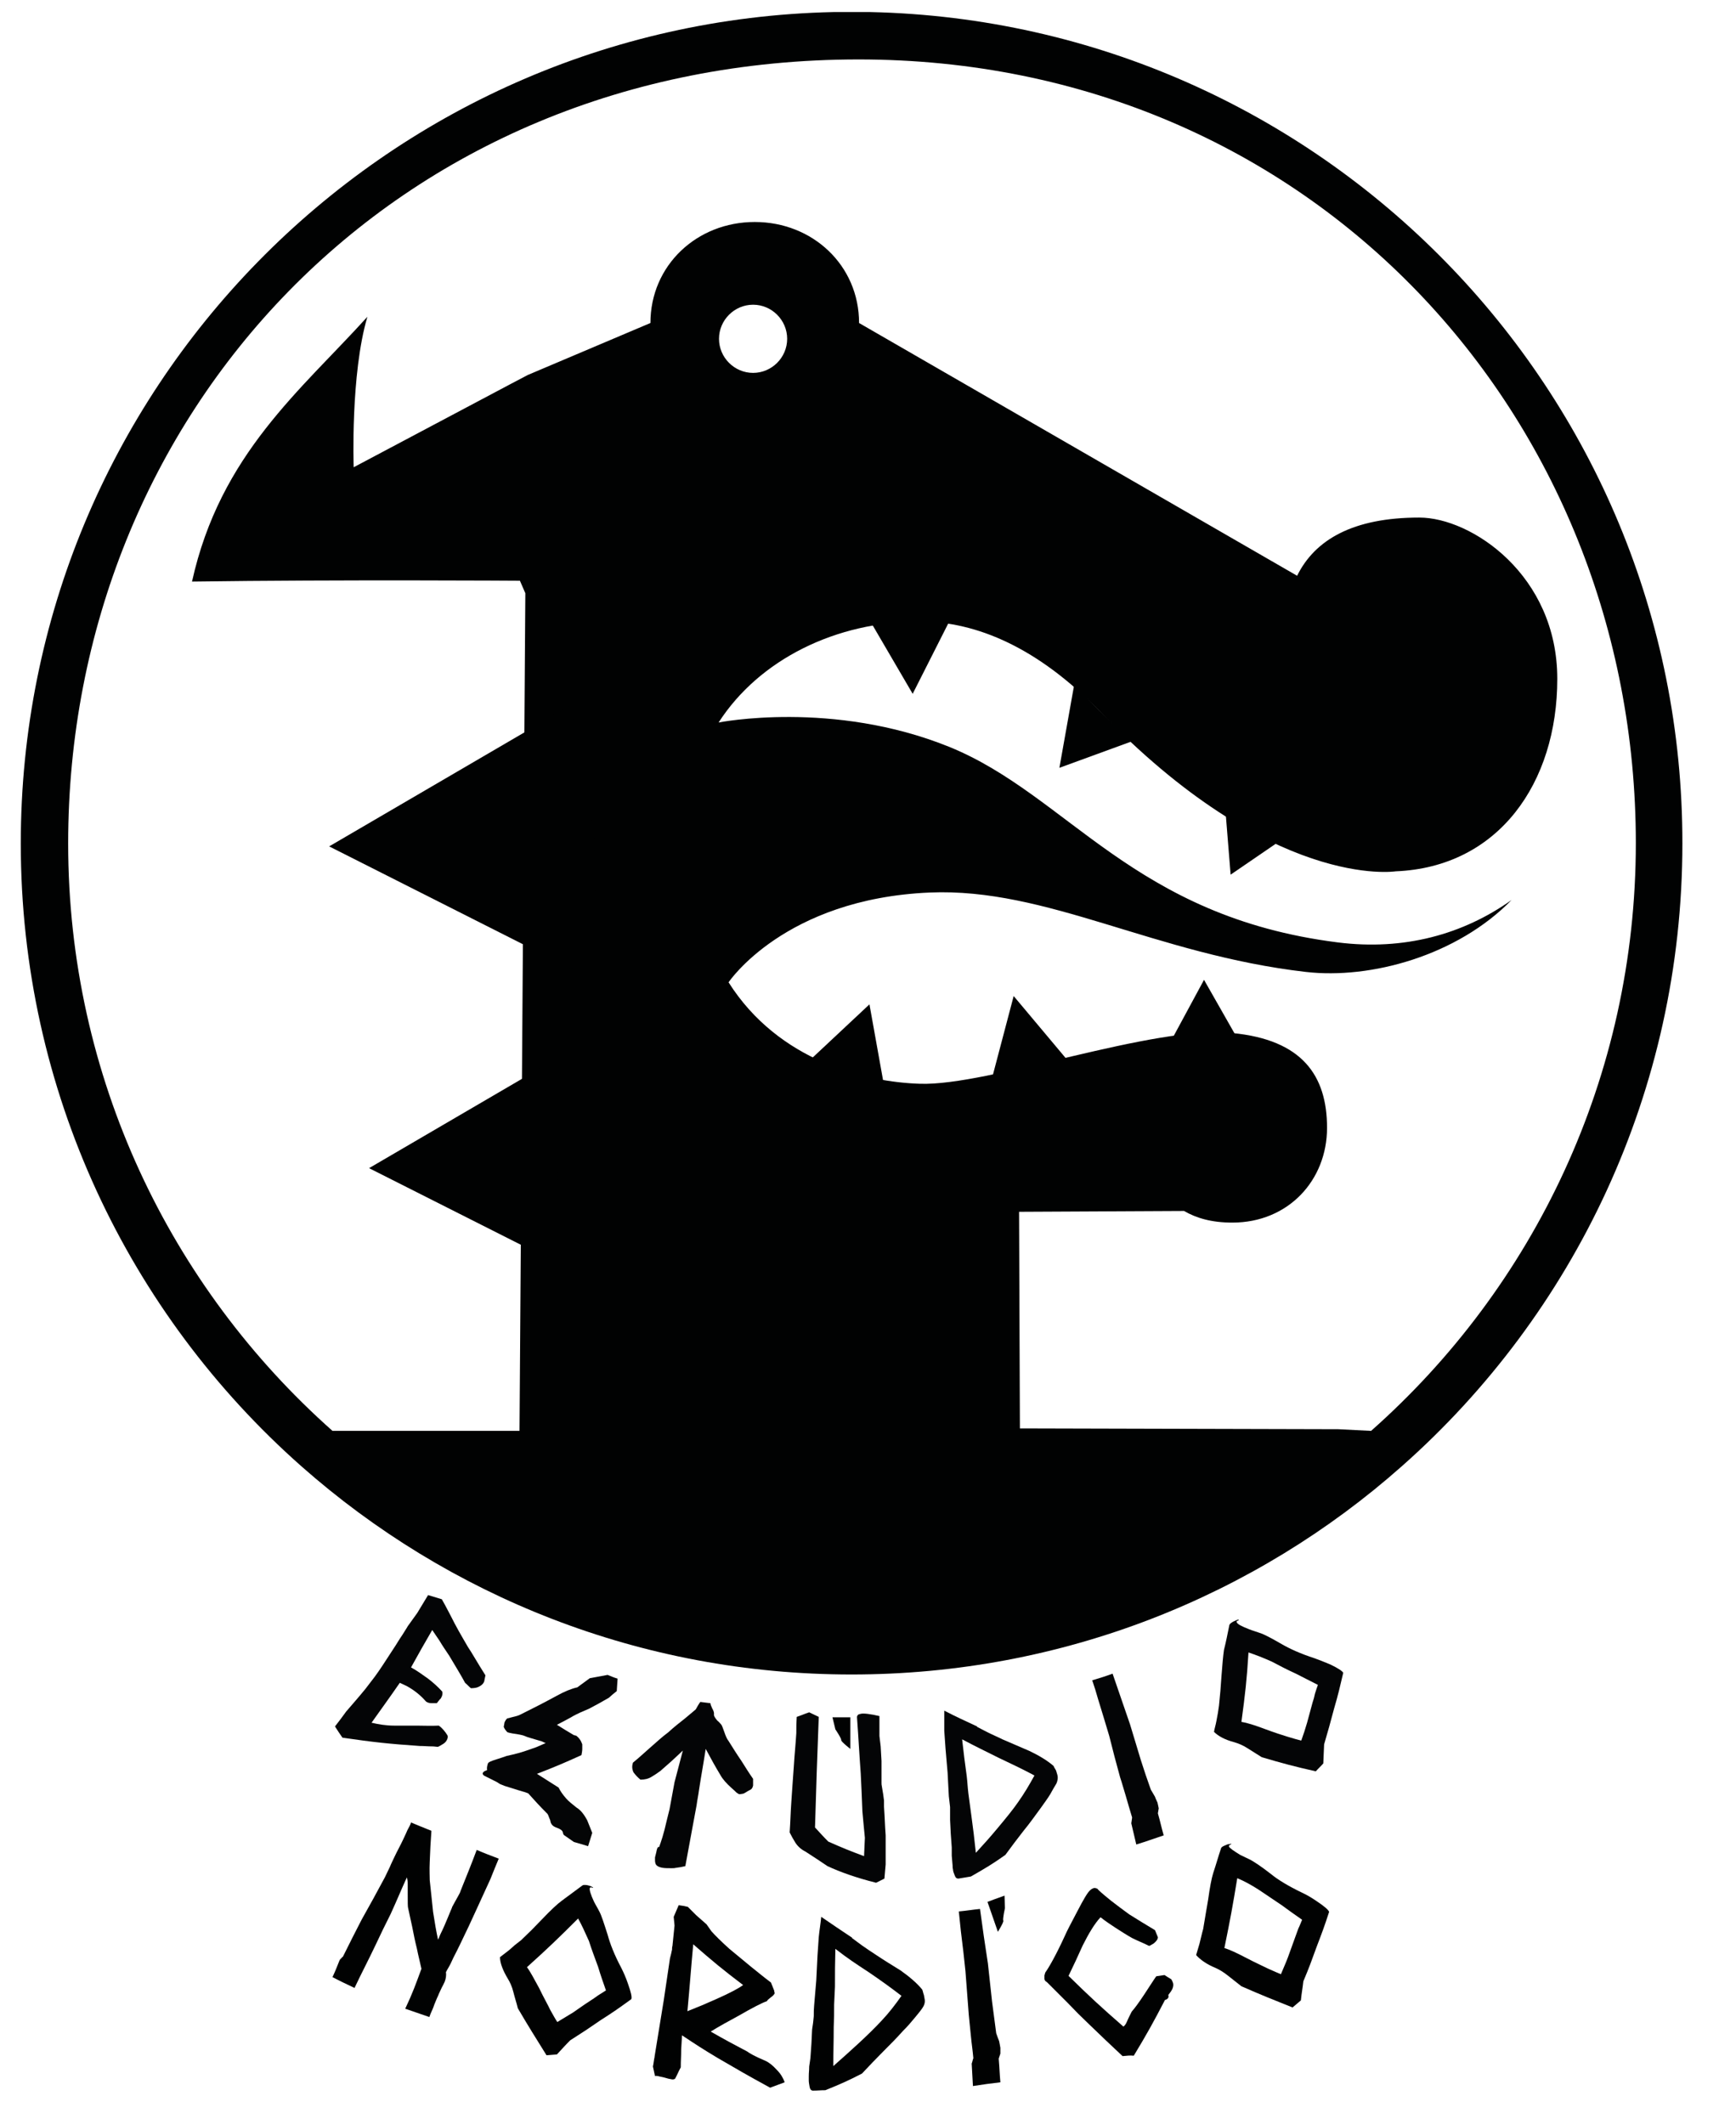 <?xml version="1.0" encoding="utf-8"?>
<!-- Generator: Adobe Illustrator 18.0.0, SVG Export Plug-In . SVG Version: 6.00 Build 0)  -->
<!DOCTYPE svg PUBLIC "-//W3C//DTD SVG 1.1//EN" "http://www.w3.org/Graphics/SVG/1.1/DTD/svg11.dtd">
<svg version="1.1" id="Layer_1" xmlns="http://www.w3.org/2000/svg" xmlns:xlink="http://www.w3.org/1999/xlink" x="0px" y="0px"
	 viewBox="0 0 417.7 510.9" enable-background="new 0 0 417.7 510.9" xml:space="preserve">
<path fill="#010202" d="M200.3,413.1h2.6h1.7v7.6c0,0-2.2-1.7-2.2-2.1c0.1-0.4-1.4-2.6-1.4-2.6L200.3,413.1z"/>
<g>
	<g>
		<g>
			<path fill="#010202" d="M101.4,473.6c-0.4-1.9-0.7-2.9-1.1-4.9c-0.5-2-0.7-3.1-1.1-5.1c-0.4-1.8-0.6-2.8-1-4.6
				c-0.1-0.3-0.1-1.4-0.1-3.3c0-1,0-1.8,0-2.5c0-0.7-0.1-1.2-0.2-1.6c-1.6,3.5-2.3,5.3-3.9,8.8c-1.5,3-2.2,4.4-3.6,7.4
				c-2,4.2-3.1,6.2-5.1,10.4c-2.1-1-3.2-1.5-5.3-2.6c0.7-1.5,1-2.3,1.6-3.8c0.1-0.3,0.3-0.6,0.5-0.7c0.1-0.2,0.2-0.3,0.4-0.4
				c0.9-1.8,1.4-2.8,2.3-4.6c0.9-1.7,1.3-2.6,2.2-4.3c2.3-4.1,3.4-6.1,5.6-10.2c0.5-1,0.7-1.5,1.2-2.5c0.4-1,0.7-1.5,1.1-2.4
				c0.8-1.7,1.3-2.5,2.1-4.2c0.2-0.5,0.6-1.2,1-2.2c0.5-0.9,0.8-1.5,0.9-1.9c1.9,0.8,2.9,1.2,4.9,2c-0.2,3-0.3,4.5-0.4,7.4
				c-0.1,2.1,0,3.6,0,4.5c0.3,3,0.5,4.5,0.8,7.6c0.4,2.6,0.8,4.9,1.2,6.7c0.3-0.6,0.4-1,0.7-1.6c0.7-1.4,1-2.2,1.6-3.6
				c0.3-0.7,0.4-1,0.7-1.7c0.1-0.3,0.3-0.6,0.4-1c0.2-0.4,0.4-0.7,0.6-1.1c0.4-0.7,0.6-1.1,1-1.8c0.2-0.4,0.3-0.5,0.4-0.9
				c1.6-4,2.4-5.9,3.9-9.9c2.1,0.9,3.2,1.3,5.3,2.1c-0.8,1.9-1.2,2.9-2,4.9c-1.3,2.9-2,4.3-3.3,7.2c-1.5,3.3-2.3,5-3.9,8.3
				c-0.7,1.4-1,2.1-1.7,3.4c-0.3,0.6-0.4,0.9-0.7,1.5c-0.4,0.8-0.7,1.2-1.1,2c0.1,0.8,0,1.5-0.3,2.3c-0.3,0.6-0.4,0.9-0.7,1.4
				c-0.3,0.6-0.4,0.9-0.7,1.5c-0.1,0.2-0.1,0.3-0.2,0.5c-0.4,0.8-0.5,1.2-0.9,2.1c-0.3,0.9-0.5,1.3-0.9,2.2
				c-0.1,0.3-0.2,0.5-0.3,0.8c-2.3-0.8-3.5-1.2-5.8-2C99.3,479.4,100,477.4,101.4,473.6z"/>
			<path fill="#010202" d="M124.6,483.1c-0.4-1.6-0.7-2.4-1.1-4c-0.3-1.2-0.8-2.3-1.3-3.1c-1.2-2-1.9-3.8-1.9-5.2
				c0.9-0.7,1.3-1,2.2-1.7c1.1-1,1.7-1.5,2.9-2.4c2.1-2,3.1-3,5.1-5.1c2-2.1,3.6-3.6,4.7-4.4c2-1.5,3-2.2,5-3.7
				c0.2-0.1,0.7-0.1,1.2,0c0.4,0.1,0.7,0.2,0.9,0.3c0.2,0.1,0.3,0.2,0.4,0.2c0,0,0,0.1,0,0.1c-0.2,0-0.3,0-0.4-0.1
				c-0.2,0-0.3,0-0.4,0.2c-0.1,0.4,0.2,1.5,1,3.2c0.5,1,0.8,1.4,1.3,2.4c0.5,0.9,1.1,2.8,2,5.6c0.6,2.2,1.6,4.8,3.3,8
				c0.5,1,1.1,2.3,1.6,3.8c0.7,2,1,3.2,0.8,3.7c-2.9,2.1-4.3,3.1-7.3,5c-2.9,2-4.4,3-7.4,4.9c-1.3,1.3-1.9,2-3.2,3.4
				c-1,0.1-1.5,0.1-2.5,0.2C128.7,489.9,127.3,487.7,124.6,483.1z M139.1,461.5c-4.8,4.8-7.2,7.1-12.3,11.7c0.8,1.1,1.7,2.8,2.9,5
				c1.1,2.3,2.1,4,2.7,5.3c0.7,1.2,1.2,2.2,1.7,2.9c1.5-0.9,2.3-1.4,3.8-2.3c1.6-1.1,2.4-1.7,4.1-2.8c0.8-0.5,1.2-0.8,1.9-1.3
				c0.8-0.5,1.1-0.7,1.9-1.2c-0.8-2.3-1.2-3.4-1.9-5.7c-0.9-2.5-1.4-3.7-2.2-6.2C140.8,464.9,140,463.1,139.1,461.5z"/>
			<path fill="#010202" d="M172.6,495c-3.5-2.1-5.2-3.2-8.5-5.4c-0.1,1.4-0.1,2.1-0.2,3.4c0,1.7-0.1,2.6-0.1,4.3
				c-0.6,1.1-0.8,1.7-1.4,2.8c-0.1,0-0.2,0-0.3,0.1c-0.2,0-0.3,0-0.4,0c-0.7-0.1-1-0.2-1.7-0.4c-0.7-0.2-1-0.2-1.7-0.4
				c-0.3,0-0.5-0.1-0.7,0c-0.2-0.9-0.3-1.4-0.5-2.3c0.2-0.9,0.2-1.4,0.4-2.3c0,0,0-0.1,0-0.1c0.9-5.4,1.3-8.1,2.2-13.5
				c0.6-4,0.9-6.1,1.5-10.1c0.1-0.5,0.2-0.7,0.3-1.2c0.1-0.4,0.1-0.6,0.2-0.9c0-0.4,0-0.6,0.1-0.9c0.2-2,0.3-2.9,0.5-4.9
				c-0.1-0.8-0.1-1.3-0.2-2.1c0.5-1.1,0.7-1.7,1.2-2.8c0.9,0.1,1.3,0.2,2.2,0.4c0.8,0.8,1.2,1.2,2,2c1,0.9,1.5,1.3,2.5,2.2
				c0.5,0.7,0.7,1,1.2,1.7c0.9,1,2.3,2.4,4.3,4.2c2.1,1.7,3.1,2.6,5.2,4.3c1.9,1.5,2.8,2.3,4.8,3.8c0.3,0.8,0.5,1.2,0.8,2
				c0,0.2,0,0.3,0.1,0.5c0,0.3-0.4,0.7-1.1,1.2c-0.4,0.3-0.6,0.5-0.8,0.8c-1.2,0.4-3.5,1.6-6.8,3.5c-2.4,1.3-4.6,2.5-6.7,3.8
				c3.5,2,5.2,2.9,8.8,4.8c0.5,0.4,1.9,1.2,4.3,2.2c0.9,0.4,1.8,1.1,2.8,2.2c1,1,1.6,2.1,1.9,3c-1.4,0.5-2.1,0.8-3.5,1.3
				C179.8,499.2,177.4,497.8,172.6,495z M166.8,467.7c-0.6,6.5-0.8,9.7-1.4,16.1c2.8-1.1,4.2-1.7,6.9-2.9c3.4-1.5,5.6-2.7,6.5-3.4
				C173.9,473.8,171.5,471.8,166.8,467.7z"/>
			<path fill="#010202" d="M198.6,502.8c-1.2,0-1.8,0.1-3,0.1c-0.4,0-0.7-0.3-0.8-0.9c-0.1-0.6-0.2-1.1-0.2-1.5c0-0.4,0-0.8,0-1
				c0-1,0.1-1.4,0.1-2.4c0.1-0.8,0.2-1.2,0.3-2.1c0.2-2.7,0.3-4.1,0.4-6.8c0.2-1.3,0.3-1.9,0.4-3.2c0-1.1,0-1.6,0.1-2.7
				c0.2-2.4,0.3-3.5,0.5-5.9c0.1-2.4,0.2-3.6,0.3-6c0.1-1.8,0.2-2.6,0.3-4.4c0.2-2,0.4-2.9,0.6-4.9c2.9,2,4.4,3,7.4,5
				c0,0,0,0.1,0,0.1c0.9,0.7,1.4,1,2.3,1.7c1.3,0.9,2,1.4,3.4,2.3c2.4,1.6,3.6,2.3,6,3.8c2.1,1.5,3.9,3,5.2,4.6
				c0.2,0.5,0.2,0.8,0.4,1.3c0.1,0.4,0.1,0.7,0.2,1.1c0.1,0.7-0.1,1.4-0.6,2.1c-0.7,1-1.1,1.4-1.9,2.4c-1,1.2-1.5,1.8-2.6,2.9
				c-1.9,2.1-2.9,3.1-5,5.2c-1.7,1.7-3.3,3.4-5,5.2C204.1,500.5,202.3,501.3,198.6,502.8z M201,468.8c-0.1,3.7-0.1,5.5-0.1,9.1
				c-0.1,1.7-0.1,2.6-0.2,4.3c0,2.2,0,3.3-0.1,5.4c0,3.8-0.1,5.7-0.1,9.4c2.4-2.1,3.6-3.2,5.9-5.3c2.4-2.2,4.3-4.1,5.7-5.6
				c1.8-1.9,3.4-4,4.8-6c-2.2-1.7-4.8-3.6-7.9-5.7C205.8,472.3,204.1,471.2,201,468.8z"/>
			<path fill="#010202" d="M234.1,501.8c-0.1-2.2-0.2-3.2-0.3-5.4c0.2-0.5,0.2-0.8,0.4-1.3c-0.2-2.2-0.4-3.3-0.6-5.4
				c-0.2-2-0.3-3-0.5-5c-0.3-4.2-0.5-6.3-0.8-10.5c-0.4-3.8-0.6-5.7-1.1-9.6c-0.2-1.9-0.3-2.9-0.5-4.8c2.1-0.2,3.1-0.4,5.1-0.6
				c0.7,5.2,1.1,7.9,1.9,13.1c0.4,3.7,0.6,5.5,1,9.2c0.4,3.1,0.6,4.6,1,7.6c0.3,0.8,0.4,1.2,0.7,1.9c0.1,0.6,0.2,0.9,0.3,1.6
				c0,0.6,0,0.9,0,1.4c-0.2,0.5-0.2,0.7-0.4,1.2c0.2,2.3,0.2,3.4,0.4,5.7C238.1,501.2,236.7,501.4,234.1,501.8z"/>
			<path fill="#010202" d="M270.1,494.6c-3.3-3.1-4.9-4.6-8.1-7.7c-2.1-2-3.1-3-5.1-5.1c-2-2-3-3-5-5c-0.4-0.2-0.6-0.5-0.6-0.8
				c0-0.3,0-0.5,0-0.8c0.1-0.3,0.1-0.4,0.2-0.7c0.8-1.1,2.5-4,4.7-8.8c0.6-1.4,1.7-3.4,3-5.9c1.5-2.9,2.5-4.6,3.1-5.1
				c0.1-0.1,0.3-0.3,0.8-0.5c0.3-0.1,0.6,0,0.9,0.1c0.2,0.3,1.2,1.2,3.3,2.9c1.7,1.3,2.6,2,4.4,3.3c2.4,1.5,3.7,2.3,6.2,3.8
				c0.3,0.7,0.4,1,0.7,1.7c0,0.5-0.4,1-1,1.5c-0.4,0.2-0.6,0.4-1.1,0.6c-1.6-0.8-2.5-1.1-4.1-1.9c-1.6-0.9-2.3-1.4-3.9-2.4
				c-1.5-1-2.3-1.5-3.7-2.6c-1.4,1.5-2.8,3.8-4.3,6.8c-1.3,2.9-2,4.4-3.4,7.3c5.1,5,7.7,7.4,13.2,12.2c0.3-0.2,0.6-0.6,0.8-1.1
				c0.3-0.7,0.6-1.3,0.8-1.7c0.2-0.4,0.3-0.6,0.4-0.8c0.8-0.9,1.8-2.3,3-4.1c0.6-0.9,0.9-1.4,1.5-2.3c0.7-1.1,1.2-1.8,1.4-2.1
				c0.8-0.1,1.2-0.2,2-0.3c0.6,0.4,0.9,0.6,1.6,1c0.2,0.3,0.3,0.5,0.4,0.8c0.2,0.5,0.1,1-0.1,1.5c-0.1,0.2-0.2,0.4-0.4,0.7
				c-0.2,0.3-0.4,0.5-0.6,0.8c0.2,0.6-0.1,1-0.8,1.2c-2.8,5.4-4.3,8.1-7.5,13.4C271.8,494.4,271.3,494.5,270.1,494.6z"/>
			<path fill="#010202" d="M298.7,477.8c-1.3-1-2-1.6-3.3-2.6c-1-0.8-2-1.4-2.9-1.8c-2.2-0.9-3.7-2-4.7-3.1c0.3-1.1,0.5-1.6,0.8-2.7
				c0.4-1.5,0.5-2.2,0.9-3.6c0.5-2.9,0.7-4.3,1.2-7.1c0.4-2.9,0.8-5,1.2-6.3c0.8-2.4,1.1-3.6,1.9-6c0.1-0.3,0.5-0.5,1-0.7
				c0.4-0.2,0.7-0.3,1-0.3c0.2,0,0.4-0.1,0.4-0.1c0,0,0,0,0.1,0.1c-0.2,0.1-0.2,0.1-0.4,0.2c-0.2,0.1-0.2,0.2-0.2,0.4
				c0.2,0.4,1.1,1,2.7,2c1,0.5,1.5,0.7,2.5,1.2c0.9,0.5,2.6,1.6,4.9,3.4c1.7,1.4,4.2,2.9,7.5,4.5c1.1,0.5,2.3,1.2,3.6,2.1
				c1.8,1.2,2.7,2,2.9,2.5c-1.1,3.4-1.7,5-3,8.4c-1.2,3.3-1.8,5-3.2,8.3c-0.2,1.8-0.4,2.7-0.6,4.6c-0.8,0.7-1.2,1-2,1.7
				C306,480.9,303.5,479.9,298.7,477.8z M297.7,451.8c-1.1,6.7-1.7,10-3.1,16.8c1.3,0.4,3,1.2,5.3,2.4c2.3,1.2,4.1,2,5.3,2.6
				c1.3,0.6,2.3,1,3,1.3c0.7-1.7,1.1-2.5,1.7-4.1c0.7-1.9,1-2.8,1.7-4.7c0.3-0.9,0.5-1.3,0.8-2.2c0.4-0.8,0.5-1.2,0.9-2.1
				c-2-1.4-3-2.1-4.9-3.5c-2.2-1.5-3.3-2.2-5.5-3.7C301.2,453.5,299.4,452.5,297.7,451.8z"/>
		</g>
	</g>
	<path fill="#010202" d="M241.7,456l-2.5,0.9l-1.6,0.6l2.5,7.2c0,0,1.5-2.4,1.3-2.7c-0.2-0.3,0.4-3,0.4-3L241.7,456z"/>
</g>
<g>
	<g>
		<path fill="#040506" d="M80.6,415.3c1.1-1.4,1.6-2.1,2.7-3.6c1.8-2.1,2.8-3.2,4.6-5.4c0.9-1.2,1.4-1.8,2.3-3
			c0.8-1.1,1.2-1.7,2-2.9c1.2-1.8,1.8-2.8,3-4.6c0.4-0.6,0.9-1.5,1.6-2.5c0.6-1,1.1-1.7,1.3-2.1c0.9-1.3,1.4-1.9,2.3-3.2
			c1-1.7,1.6-2.6,2.6-4.3c1.3,0.4,2,0.6,3.3,1c0.2,0.3,0.9,1.6,2,3.7c1.6,3.2,2.5,4.7,4.3,7.8c0.6,0.9,0.9,1.4,1.5,2.4
			c1.1,1.8,1.6,2.7,2.7,4.4c-0.1,0.6-0.2,0.9-0.3,1.5c-0.2,0.5-0.6,0.9-1.2,1.2c-0.5,0.3-1.2,0.4-2,0.4c-0.6-0.5-0.8-0.8-1.4-1.3
			c-0.9-1.7-2.2-3.8-3.8-6.5c-1-1.5-1.5-2.2-2.4-3.7c-0.7-1-1-1.5-1.7-2.5c-2.1,3.6-3.1,5.4-5.1,9c1.5,0.8,2.8,1.8,4.1,2.7
			c1.3,1,2.4,2,3.4,3.1c0.1,0.3,0.1,0.7-0.1,1.2c-0.2,0.4-0.3,0.6-0.4,0.6c-0.3,0.4-0.5,0.6-0.8,1c-0.5,0-0.8,0-1.3,0
			c-0.4,0-0.9-0.1-1.3-0.4c-1.3-1.5-2.8-2.7-4.6-3.7c-0.7-0.3-1-0.5-1.7-0.8c-2.7,3.9-4.1,5.8-6.8,9.6c1.7,0.4,3.5,0.7,5.4,0.7
			c2.2,0,3.2,0,5.4,0c2.2,0,3.2,0.1,5.4,0c0.8,0.6,1.5,1.4,2.1,2.4c0.1,0.4,0,0.7-0.2,1.1c-0.2,0.4-0.6,0.8-1.2,1.1
			c-0.3,0.2-0.5,0.3-0.9,0.5c-0.6,0-0.8-0.1-1.4-0.1c-1.2,0-1.8-0.1-3-0.1c-7.3-0.5-11.1-0.9-18.6-2C81.7,417,81.3,416.4,80.6,415.3
			z"/>
		<path fill="#040506" d="M131.7,436.3c-1.9-1.9-2.8-2.9-4.6-4.9c-0.3-0.1-0.5-0.2-0.8-0.3c-0.3-0.1-0.8-0.2-1.7-0.5
			c-1.3-0.4-1.9-0.6-3.2-1c-0.3-0.1-0.7-0.3-1-0.4c-0.4-0.2-0.6-0.4-0.8-0.5c-1-0.5-1.6-0.8-2.6-1.3c-0.7-0.3-1-0.6-0.8-1
			c0.1-0.1,0.2-0.2,0.3-0.3c0.3-0.1,0.4-0.2,0.7-0.3c-0.1-0.5,0-1,0.2-1.6c0.1-0.3,0.8-0.6,2.1-1c1-0.3,1.5-0.5,2.4-0.8
			c1.8-0.4,3.4-0.8,4.8-1.3c0.9-0.3,1.4-0.5,2.3-0.8c0.9-0.4,1.4-0.6,2.3-1c-0.3-0.1-0.5-0.2-0.9-0.4c-1.1-0.3-1.6-0.5-2.7-0.8
			c-0.7-0.2-1-0.3-1.7-0.6c-0.3-0.1-1.1-0.3-2.6-0.5c-0.6-0.1-1-0.2-1.3-0.3c-0.4-0.4-0.7-0.8-0.9-1.3c0.1-0.4,0.1-0.6,0.2-1.1
			c0.2-0.4,0.3-0.6,0.6-0.9c0.2-0.1,0.3-0.1,0.4-0.1c0.3-0.1,0.7-0.2,1.1-0.3c0.9-0.2,1.4-0.4,1.6-0.5c3.6-1.8,5.4-2.7,8.9-4.6
			c1.8-1,3.5-1.7,4.9-2c1.2-0.9,1.8-1.3,3-2.2c1.7-0.3,2.6-0.5,4.3-0.8c1,0.4,1.4,0.6,2.4,0.9c-0.1,1.2-0.1,1.8-0.2,3
			c-0.8,0.6-1.1,0.9-1.9,1.6c-1.9,1.1-2.8,1.6-4.7,2.6c-0.9,0.4-1.4,0.6-2.3,1c-0.8,0.4-1.3,0.6-2.1,1.1c-1.3,0.7-2,1.1-3.4,1.8
			c1.6,1,2.4,1.5,4.1,2.5c0.2,0,0.3,0.1,0.5,0.1c0.7,0.5,1.2,1.2,1.5,2.1c0,0.4,0,0.6,0,1.1c0,0.5-0.1,1-0.2,1.5
			c-4.2,1.9-6.3,2.8-10.7,4.5c2.1,1.3,3.1,2,5.2,3.3c0.4,0.8,1,1.7,1.8,2.6c0.6,0.7,1.5,1.4,2.5,2.2c1,0.6,1.8,1.6,2.6,3.1
			c0.5,1.2,0.7,1.8,1.2,3c-0.4,1.3-0.6,1.9-1,3.2c-1.3-0.4-2-0.6-3.4-1c-0.9-0.6-1.4-1-2.3-1.6c-0.2-0.1-0.3-0.3-0.4-0.8
			c-0.1-0.4-0.7-0.8-1.6-1.1c-0.8-0.3-1.3-0.8-1.4-1.7C132,437,131.9,436.5,131.7,436.3z"/>
		<path fill="#040506" d="M157.7,448.2c-0.1-0.3-0.1-0.6-0.1-0.8c0-0.2,0-0.5,0-0.6c0.1-0.5,0.2-0.7,0.3-1.2
			c0.1-0.6,0.2-0.9,0.3-1.1s0.2-0.2,0.4-0.2c0.3-0.9,0.5-1.4,0.8-2.4c0.2-0.7,0.3-1.1,0.5-1.8c0.5-2,0.7-3,1.2-4.9
			c0.5-2.6,0.7-3.9,1.2-6.5c0.8-3,1.2-4.5,2-7.6c-2.1,2-3.2,3-5.4,4.9c-0.8,0.6-1.3,0.9-2.1,1.4c-0.8,0.5-1.7,0.7-2.7,0.7
			c-0.6-0.5-1.2-1.1-1.7-1.8c-0.3-0.7-0.4-1.4-0.1-2.3c1.6-1.3,2.3-2,3.9-3.4c1-0.9,1.5-1.3,2.5-2.2c0.8-0.7,1.2-1,2.1-1.7
			c1.3-1.2,2.7-2.3,4.1-3.4c1-0.8,1.5-1.3,2.5-2.1c0.4-0.7,0.6-1.1,1.1-1.8c0.9,0.1,1.4,0.2,2.4,0.3c0.1,0.1,0.1,0.3,0.1,0.4
			c0.2,0.4,0.3,0.8,0.5,1.1c0.2,0.4,0.3,0.7,0.3,1.1c-0.1,0.4,0.2,0.9,0.8,1.6c0.4,0.3,0.5,0.5,0.9,0.9c0.2,0.2,0.4,0.8,0.8,1.9
			c0.3,0.9,0.6,1.6,1,2.1c1.2,1.9,1.8,2.9,3.1,4.8c1.1,1.7,1.6,2.6,2.8,4.3c0,0.3,0,0.5,0,0.8c0,0.3,0,0.5,0,0.8
			c-0.1,0.5-0.3,0.9-0.8,1.1c-0.6,0.3-0.8,0.5-1.4,0.8c-0.1,0.1-0.5,0.1-1,0.2c-0.3,0-0.5-0.2-0.8-0.4c-0.2-0.2-0.6-0.6-1.3-1.2
			c-1.1-1-2-2-2.5-2.9c-1.5-2.5-2.2-3.8-3.6-6.4c-0.6,3.9-1,5.9-1.6,9.8c-0.2,1.5-0.4,2.3-0.6,3.8c-0.3,1.7-0.5,2.6-0.8,4.3
			c-0.5,2.6-0.7,3.9-1.2,6.5c-0.3,1.5-0.4,2.3-0.7,3.8c-0.9,0.2-1.3,0.3-2.2,0.4c-0.4,0.1-0.6,0.1-1.1,0.1c-0.9,0-1.6,0-2.2-0.1
			C158.3,449.1,157.8,448.7,157.7,448.2z"/>
		<path fill="#040506" d="M193.8,445.4c-1-0.5-1.8-1.2-2.4-2.1c-0.6-1-0.9-1.5-1.4-2.5c0.2-2.9,0.2-4.4,0.4-7.3
			c0.1-1.8,0.2-2.6,0.3-4.4c0.1-1.7,0.2-2.5,0.3-4.2c0.2-3.2,0.4-4.8,0.6-8c0-1.6,0-2.4,0.1-3.9c1.2-0.4,1.8-0.7,3-1.1
			c0.9,0.4,1.4,0.7,2.3,1.1c-0.4,10.7-0.6,16-0.9,26.6c1.3,1.4,1.9,2.1,3.2,3.4c3.4,1.5,5.1,2.2,8.6,3.5c0.1-1.8,0.1-2.6,0.2-4.4
			c-0.1-1.2-0.2-1.9-0.3-3.1c-0.1-1.3-0.2-2-0.3-3.3c-0.1-2-0.1-3-0.2-4.9c-0.1-1.7-0.1-2.5-0.2-4.2c-0.4-5.4-0.5-8.1-0.9-13.5
			c0-0.3,0.1-0.5,0.4-0.7c0.3-0.1,0.7-0.2,1.1-0.2c0.6,0,1.4,0.1,2.5,0.3c0.5,0.1,0.8,0.2,1.4,0.3c0,1.9,0,2.9,0,4.8
			c0.1,1,0.2,1.5,0.3,2.5c0.1,1.4,0.1,2.1,0.2,3.5c0,0.3,0,0.4,0,0.7c0,0.2,0,0.3,0,0.6c0,0.2,0,0.3,0,0.5c0,0.6,0,0.9,0,1.5
			c0,0.5,0,0.7,0,1.2c0,0.3,0,0.6,0,0.8c0,0.2,0,0.5,0.1,0.9c0.1,0.7,0.2,1.1,0.3,1.8c0.1,0.6,0.1,0.9,0.2,1.5c0,0.6,0,0.9,0,1.5
			c0.2,2.8,0.2,4.2,0.4,6.9c0,0.3,0,0.5,0,0.8c0,0.3,0,0.5,0,0.8c0,0.3,0,0.4,0,0.7c0,0.2,0,0.4,0,0.6c0,0.2,0,0.3,0,0.5
			c0,0.2,0,0.3,0,0.4c0,0.5,0,0.8,0,1.4s0,0.8,0,1.4c0,0.2,0,0.2,0,0.4c-0.1,1.4-0.2,2-0.3,3.4c-0.8,0.4-1.2,0.6-2,1
			c-4.8-1.2-8.7-2.6-11.7-4C197.2,447.6,196.1,446.9,193.8,445.4z"/>
		<path fill="#040506" d="M233.6,451.4c-1.2,0.2-1.8,0.3-3,0.5c-0.4,0-0.7-0.2-0.9-0.8c-0.2-0.5-0.4-1-0.4-1.4
			c-0.1-0.4-0.1-0.7-0.1-1c-0.1-0.9-0.1-1.4-0.2-2.3c0-0.8,0-1.2,0-2c-0.2-2.6-0.3-4-0.4-6.6c0-1.2,0-1.9,0-3.1
			c-0.1-1-0.2-1.6-0.3-2.6c-0.1-2.3-0.2-3.4-0.3-5.7c-0.2-2.3-0.3-3.5-0.5-5.8c-0.1-1.7-0.2-2.6-0.3-4.3c0-1.9,0-2.9,0-4.8
			c3.1,1.6,4.7,2.3,7.9,3.8c0,0,0,0.1,0,0.1c1,0.5,1.5,0.8,2.5,1.3c1.4,0.7,2.2,1,3.6,1.7c2.6,1.1,3.9,1.7,6.5,2.8
			c2.3,1.1,4.3,2.3,5.8,3.6c0.2,0.5,0.4,0.7,0.6,1.1c0.1,0.4,0.2,0.6,0.3,1c0.2,0.7,0.1,1.4-0.2,2.1c-0.6,1-0.9,1.5-1.5,2.6
			c-0.8,1.3-1.3,1.9-2.2,3.2c-1.7,2.3-2.5,3.5-4.3,5.7c-1.5,1.9-2.9,3.8-4.3,5.7C238.8,448.4,237.1,449.4,233.6,451.4z M231.5,418.4
			c0.4,3.5,0.6,5.3,1.1,8.8c0.2,1.7,0.2,2.5,0.4,4.2c0.3,2.1,0.4,3.1,0.7,5.2c0.5,3.6,0.7,5.4,1.1,9.1c2.1-2.3,3.2-3.5,5.2-5.9
			c2.1-2.5,3.8-4.6,4.9-6.2c1.5-2.1,2.8-4.3,4-6.5c-2.4-1.3-5.3-2.7-8.7-4.3C236.6,421,234.9,420.2,231.5,418.4z"/>
		<path fill="#040506" d="M273.4,443.7c-0.5-2-0.7-3.1-1.2-5.1c0.1-0.5,0.1-0.8,0.2-1.4c-0.6-2-0.9-3-1.5-5.1
			c-0.6-1.9-0.8-2.8-1.4-4.6c-1.1-4-1.6-5.9-2.6-9.9c-1.1-3.6-1.6-5.4-2.7-8.9c-0.5-1.8-0.8-2.7-1.4-4.5c2-0.6,3-0.9,4.9-1.6
			c1.7,4.9,2.5,7.3,4.2,12.2c1,3.4,1.6,5.2,2.6,8.6c0.9,2.8,1.4,4.3,2.4,7.1c0.4,0.7,0.6,1,1,1.7c0.2,0.6,0.4,0.9,0.6,1.4
			c0.1,0.5,0.2,0.8,0.3,1.4c-0.1,0.5-0.1,0.7-0.2,1.2c0.6,2.1,0.8,3.2,1.4,5.3C277.3,442.4,276,442.9,273.4,443.7z"/>
		<path fill="#040506" d="M303.6,422.7c-1.4-0.9-2.1-1.3-3.5-2.2c-1.1-0.7-2.1-1.1-3.1-1.4c-2.3-0.6-3.9-1.5-4.9-2.5
			c0.2-1.1,0.4-1.6,0.6-2.7c0.3-1.5,0.4-2.2,0.6-3.6c0.3-2.8,0.4-4.2,0.6-7.1c0.2-2.8,0.4-4.9,0.6-6.3c0.6-2.4,0.8-3.6,1.3-6
			c0.1-0.3,0.4-0.5,0.9-0.8c0.4-0.2,0.7-0.3,0.9-0.4c0.2-0.1,0.4-0.1,0.4-0.1c0,0,0,0,0.1,0.1c-0.1,0.1-0.2,0.1-0.4,0.2
			c-0.2,0.1-0.2,0.2-0.1,0.4c0.2,0.4,1.1,0.9,2.9,1.6c1,0.4,1.5,0.5,2.6,0.9c1,0.3,2.7,1.2,5.3,2.7c1.9,1.1,4.5,2.3,7.9,3.4
			c1.1,0.4,2.4,0.9,3.8,1.5c1.9,0.9,2.9,1.6,3.1,2c-0.8,3.4-1.2,5.2-2.2,8.6c-0.9,3.4-1.4,5.2-2.4,8.6c-0.1,1.8-0.1,2.7-0.2,4.6
			c-0.7,0.8-1.1,1.1-1.8,1.9C311.3,424.9,308.7,424.2,303.6,422.7z M300.4,397.5c-0.4,6.6-0.8,10-1.7,16.7c1.3,0.2,3.2,0.8,5.6,1.7
			c2.4,0.9,4.3,1.5,5.6,1.9c1.3,0.4,2.4,0.7,3.2,0.9c0.6-1.7,0.9-2.6,1.4-4.3c0.5-1.9,0.8-2.9,1.3-4.8c0.3-0.9,0.4-1.3,0.6-2.2
			c0.3-0.9,0.4-1.3,0.7-2.1c-2.1-1.1-3.2-1.6-5.3-2.7c-2.4-1.1-3.5-1.7-5.8-2.9C304,398.8,302.2,398.1,300.4,397.5z"/>
	</g>
</g>
<g>
	<g>
		<g>
			<path fill="#010202" d="M209.4,2.9L209.4,2.9l-8.9,0C92.1,5.3,5,93.9,5,202.9c0,59.6,26.1,113.2,67.5,149.8
				c35.3,31.2,81.6,50.1,132.4,50.1c50.8,0,97.2-18.9,132.4-50.1c41.4-36.6,67.5-90.2,67.5-149.8C404.9,93.9,317.8,5.3,209.4,2.9z
				 M329.9,344.2l-7.9-0.4l-76.6-0.2l-0.2-52.1l39.7-0.2c2.9,1.7,6.6,2.8,11.6,2.8c13.5,0,22.8-10.2,22.8-22.8
				c0-12.6-6-21.2-22.8-22.8c-18.9-2-58.6,12.8-75.2,12.2c-12.8-0.4-33.9-5.3-46-24.4c0,0,13.4-20.1,48.4-21.6
				c28.2-1.2,54.1,14.9,90.5,19.1c15.6,1.8,36.4-3.9,49.5-17.3c-11.7,8.3-25.9,12.2-41.8,10.2c-49.3-6.2-64.8-35.3-93.4-47
				c-28.1-11.4-55.6-5.9-55.6-5.9c9.8-15.2,28.3-24.3,48.4-24.3c13.9,0,28.5,6.5,43,21.3c41.7,43.5,71.5,38.8,71.5,38.8
				c24.8-1,38.9-21.3,38.9-46.3c0-25-20.7-38.8-33.2-38.8c-15.9,0-25.1,5.3-29.4,14L206.7,77.7c0-13.9-11.2-24.3-25.1-24.3
				c-13.9,0-25.1,10.4-25.1,24.3L127,90.2l-4,2.1l-37.9,20.1c0,0-0.8-22.4,3.3-36.2C72.5,93.8,53,109.2,46.2,139.9
				c35.6-0.5,78.9-0.2,78.9-0.2l1.3,3l-1.4,201.5c-1.6,0-45,0-45,0C41,309.6,16.4,259.1,16.4,202.9c0-102.9,78.2-188.6,190.2-188.6
				l0.7-2.9l-0.7,2.9c109.1,0,187,86,187,188.5C393.6,259.1,369,309.6,329.9,344.2z M173,81.5c0-4.5,3.7-8.2,8.2-8.2
				s8.2,3.7,8.2,8.2c0,4.5-3.7,8.2-8.2,8.2S173,86,173,81.5z"/>
		</g>
	</g>
	<path fill="#010202" d="M212.7,261.1l-3.5-19.5l-14.1,13.2C195.1,254.8,201.7,259.5,212.7,261.1z"/>
	<path fill="#010202" d="M209.9,150.3l9.7,16.6l8.8-17.4C228.3,149.4,222.8,146.8,209.9,150.3z"/>
	<path fill="#010202" d="M258.5,164.5l-3.6,20.2l17.8-6.5C272.6,178.2,267.1,174.3,258.5,164.5z"/>
	<path fill="#010202" d="M256.9,255.1l-13-15.5l-5.3,20.1C238.6,259.8,241.3,259.8,256.9,255.1z"/>
	<path fill="#010202" d="M297.9,250.1l-8.2-14.4l-8,14.8C281.6,250.5,288.2,249.2,297.9,250.1z"/>
	<path fill="#010202" d="M294.8,194.3l1.3,16.1l13.3-9.1C309.4,201.3,303.1,199.4,294.8,194.3z"/>
	<path fill="#010202" d="M137.1,169.8l-57.9,33.8l60.8,30.7C140,234.3,149.2,215.1,137.1,169.8z"/>
	<path fill="#010202" d="M129.9,257l-41.1,24l43.2,21.8C132,302.8,138.5,289.2,129.9,257z"/>
</g>
</svg>
